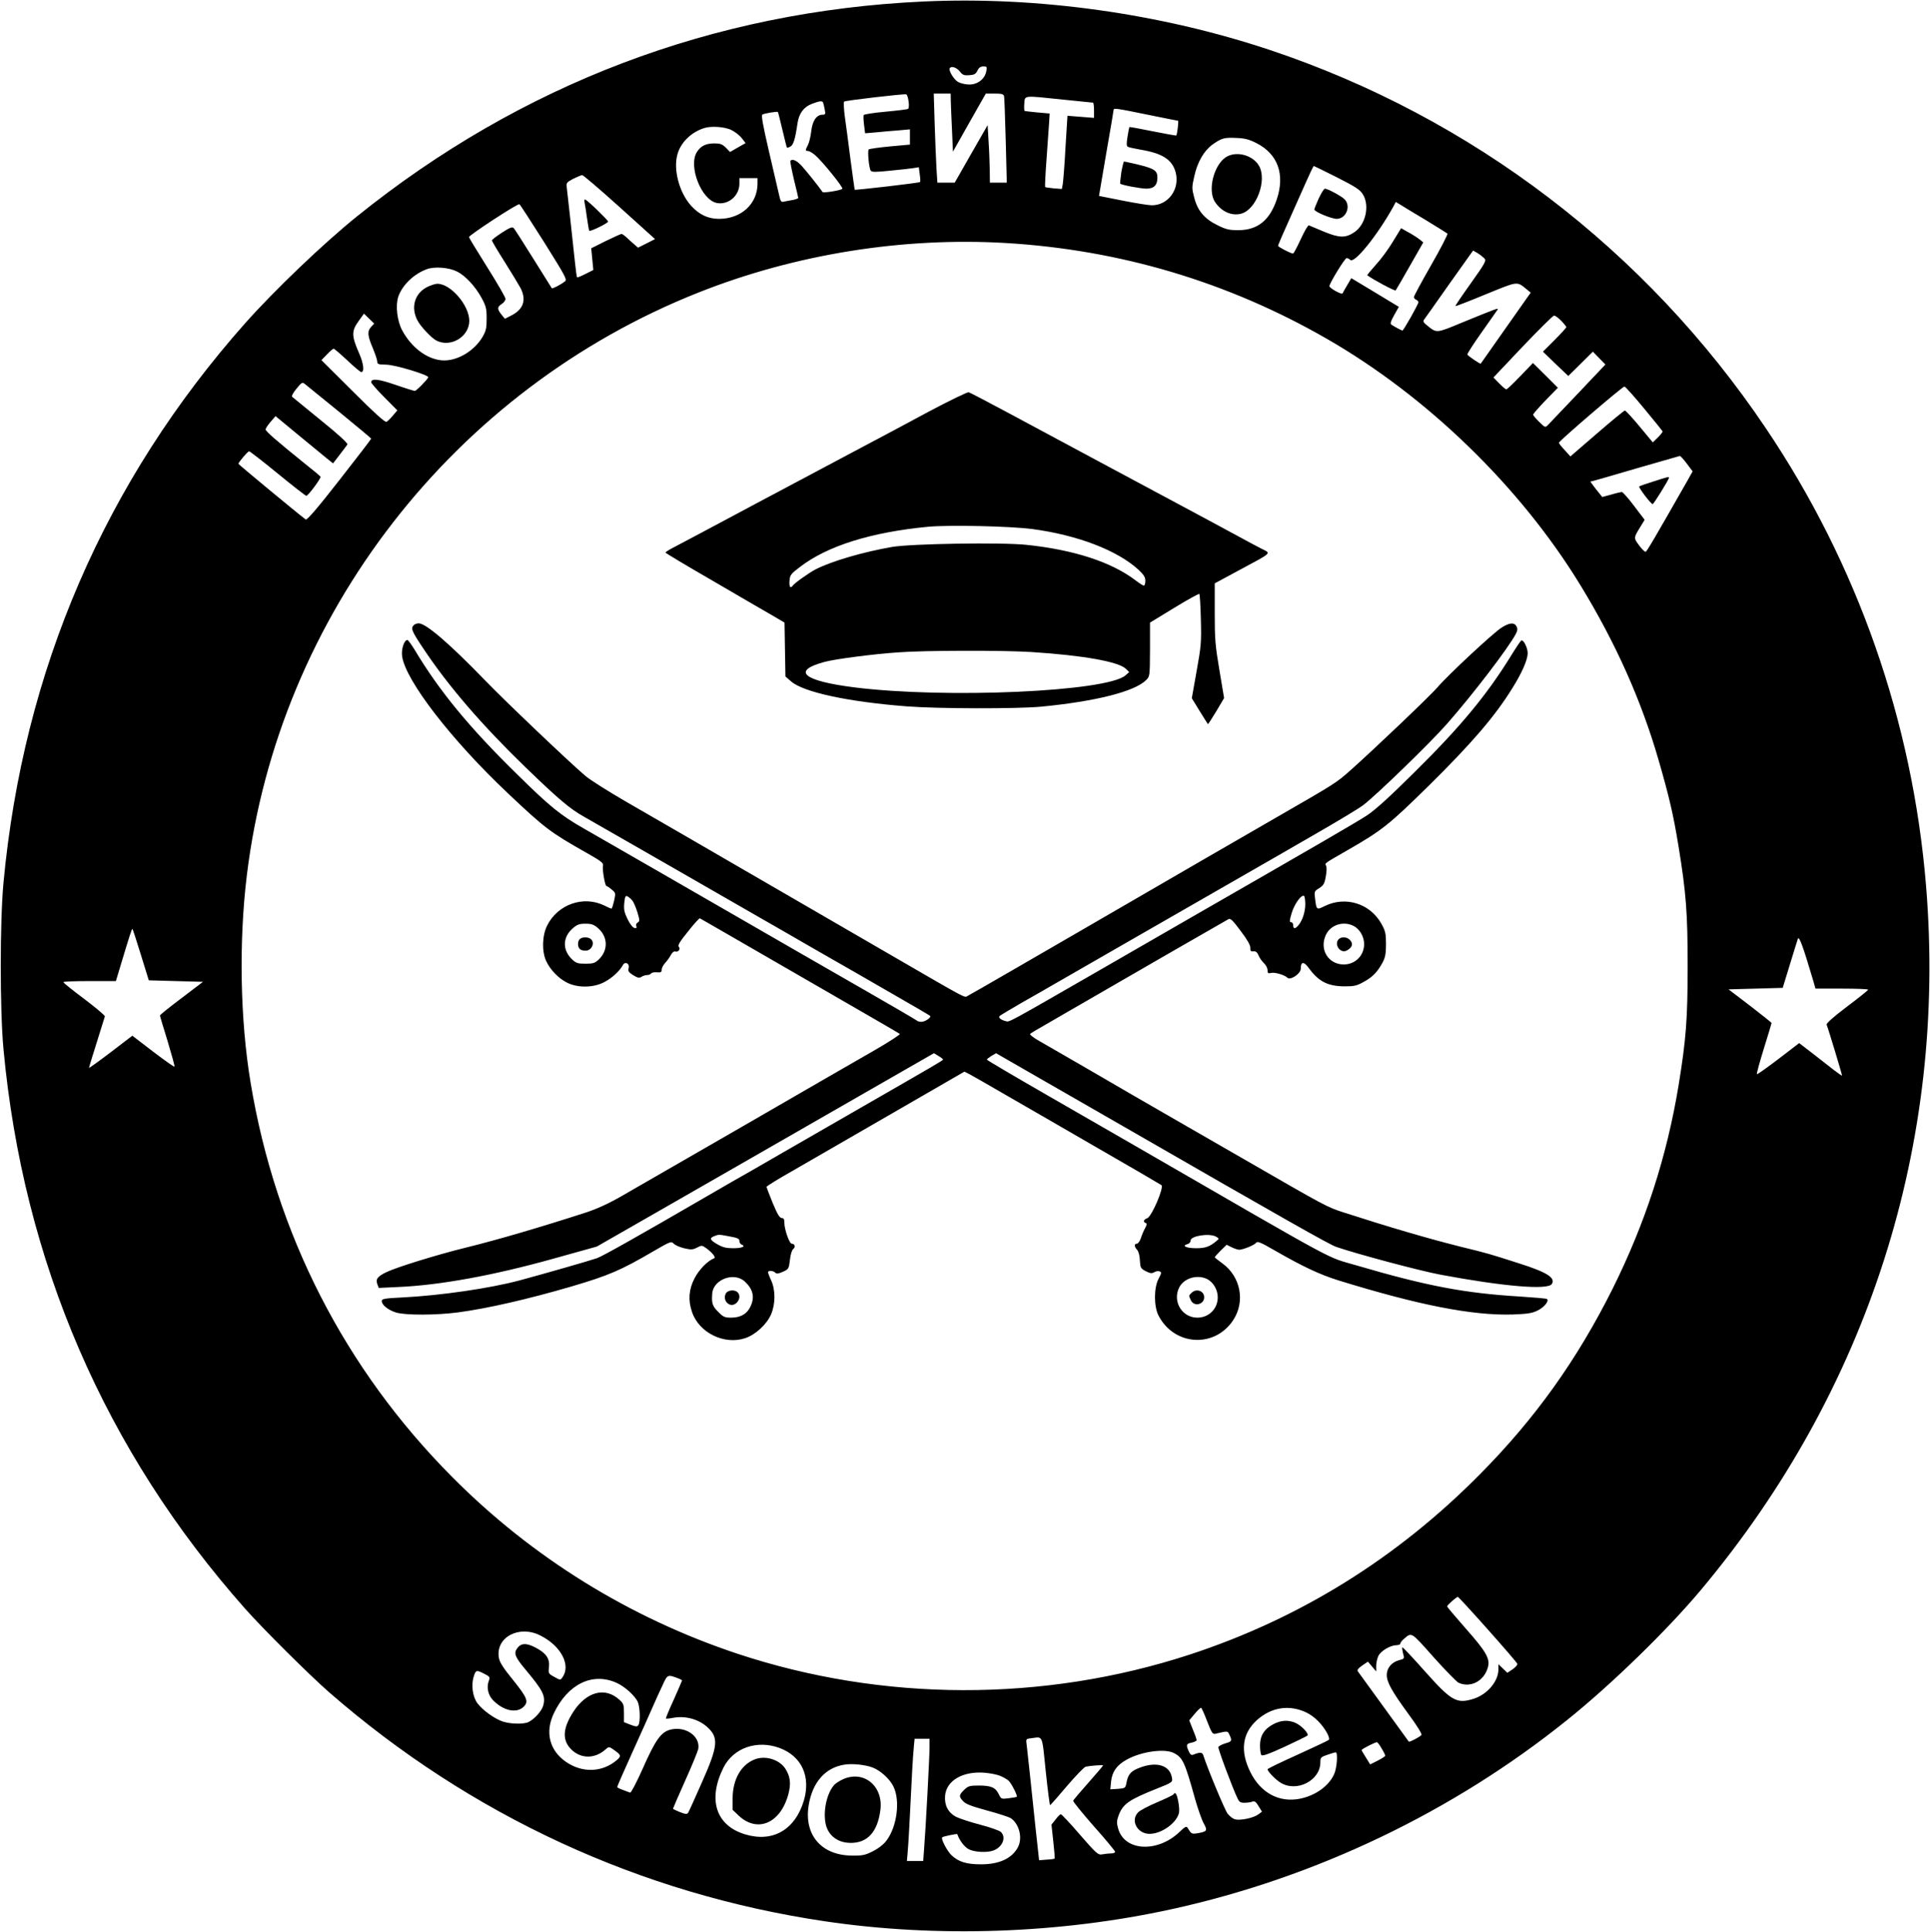 <?xml version="1.0" standalone="no"?>
<!DOCTYPE svg PUBLIC "-//W3C//DTD SVG 20010904//EN"
 "http://www.w3.org/TR/2001/REC-SVG-20010904/DTD/svg10.dtd">
<svg version="1.0" xmlns="http://www.w3.org/2000/svg"
 width="1279pt" height="1280pt" viewBox="0 0 1279 1280"
 preserveAspectRatio="xMidYMid meet">

<g transform="translate(0,1280) scale(0.1,-0.1)"
fill="#000000" stroke="none">
<path d="M6120 12790 c-1394 -64 -2666 -547 -3756 -1425 -223 -180 -545 -488
-738 -705 -930 -1048 -1472 -2302 -1603 -3710 -24 -258 -24 -842 0 -1100 131
-1409 673 -2662 1603 -3710 117 -132 428 -441 554 -551 936 -816 2063 -1337
3285 -1518 746 -111 1561 -82 2300 80 953 209 1864 645 2620 1253 291 233 665
597 886 861 1109 1323 1633 2959 1493 4665 -89 1089 -454 2131 -1062 3033
-793 1179 -1948 2059 -3287 2506 -725 242 -1540 356 -2295 321z m241 -464 c18
-23 28 -27 63 -24 33 2 43 8 54 31 9 19 21 27 39 27 23 0 25 -3 19 -32 -9 -51
-57 -88 -112 -88 -25 0 -59 8 -75 17 -29 17 -64 76 -55 91 10 17 46 5 67 -22z
m-340 -197 c4 -24 2 -47 -3 -50 -6 -4 -73 -12 -149 -19 -77 -7 -142 -17 -145
-22 -3 -4 -2 -34 2 -65 l7 -56 71 6 c39 4 106 10 149 13 l77 7 0 -50 0 -51
-132 -12 c-73 -7 -137 -16 -141 -20 -9 -8 1 -121 13 -140 7 -11 31 -11 127 -1
65 6 135 14 155 17 l37 6 6 -47 c4 -25 5 -48 2 -51 -5 -6 -430 -55 -433 -51
-1 1 -13 92 -28 202 -14 110 -31 239 -38 287 -6 48 -8 91 -4 95 7 7 392 52
411 48 6 -1 13 -22 16 -46z m280 -1 c1 -29 4 -116 8 -193 l6 -140 109 193 109
192 58 0 c46 0 59 -3 63 -17 2 -10 7 -143 11 -295 l7 -278 -56 0 -56 0 -1 88
c-1 48 -4 133 -8 190 l-6 103 -109 -190 -109 -191 -58 0 -57 0 -6 93 c-3 50
-8 183 -12 295 l-6 202 56 0 56 0 1 -52z m744 12 c105 -11 193 -20 198 -20 4
0 7 -23 7 -50 l0 -51 -88 7 -88 7 -13 -209 c-6 -115 -15 -224 -18 -243 l-6
-33 -53 4 c-30 3 -56 7 -58 9 -2 2 2 90 10 194 7 105 15 213 17 242 l3 51 -80
7 c-45 4 -83 9 -86 10 -3 2 -4 24 -2 49 5 56 -11 54 257 26z m-1591 -18 c2 -4
7 -24 11 -45 7 -33 5 -37 -14 -37 -40 0 -67 -40 -75 -110 -4 -35 -14 -76 -22
-91 -18 -35 -18 -39 0 -39 8 0 29 -12 47 -27 47 -40 190 -216 181 -224 -13
-11 -126 -29 -131 -21 -27 39 -111 144 -140 175 -32 34 -59 46 -73 32 -3 -3 8
-58 23 -123 16 -64 29 -120 29 -123 0 -4 -17 -10 -37 -14 -21 -3 -47 -9 -59
-11 -18 -5 -22 2 -33 53 -7 32 -37 161 -67 288 -38 164 -50 231 -42 236 13 8
98 22 103 17 2 -2 15 -55 30 -118 15 -63 28 -116 30 -118 2 -2 12 1 23 7 20
11 32 50 47 154 10 66 41 108 95 129 51 19 67 21 74 10z m2152 -82 c108 -22
198 -40 201 -40 5 0 -6 -92 -12 -98 -1 -1 -71 11 -155 28 -83 17 -154 30 -156
28 -1 -2 -7 -31 -12 -63 -7 -43 -7 -62 1 -67 6 -4 43 -12 82 -19 148 -24 213
-66 236 -151 29 -110 -48 -218 -158 -218 -21 0 -108 14 -194 31 l-156 31 48
282 c27 154 49 284 49 289 0 12 22 9 226 -33z m-2756 -103 c23 -12 54 -36 67
-54 l24 -31 -51 -29 -52 -30 -28 29 c-24 23 -37 28 -77 28 -57 -1 -87 -16
-114 -56 -60 -92 28 -319 132 -339 76 -14 149 48 149 128 l0 37 60 0 60 0 0
-36 c0 -135 -108 -234 -255 -234 -73 0 -132 28 -186 88 -77 86 -118 237 -90
338 21 79 90 147 176 175 48 16 142 9 185 -14z m3476 -85 c142 -72 191 -207
135 -373 -47 -140 -128 -204 -256 -204 -59 0 -81 5 -137 33 -86 42 -132 96
-154 183 -16 60 -16 69 0 139 21 97 65 172 122 213 60 42 76 47 159 43 55 -2
84 -10 131 -34z m534 -227 c124 -63 153 -82 172 -113 46 -75 18 -200 -56 -250
-59 -40 -100 -39 -202 3 -49 21 -94 39 -100 42 -6 2 -30 -39 -54 -92 -24 -52
-47 -95 -51 -95 -14 0 -99 44 -99 51 0 7 22 59 132 304 88 198 101 225 105
225 2 0 71 -34 153 -75z m-4754 -197 l235 -212 -57 -29 -56 -28 -26 23 c-15
13 -38 33 -51 46 -13 12 -28 22 -32 22 -5 0 -52 -21 -105 -47 l-96 -48 7 -72
7 -72 -52 -26 c-29 -15 -54 -25 -56 -22 -2 2 -8 44 -13 93 -19 179 -51 470
-55 502 -4 30 -1 34 42 57 26 13 53 24 60 25 7 0 118 -95 248 -212z m5344 -87
c74 -45 138 -85 142 -89 4 -4 -44 -97 -107 -207 -63 -110 -115 -206 -115 -213
0 -7 7 -15 15 -18 8 -4 15 -11 15 -16 0 -13 -99 -188 -106 -188 -6 0 -52 25
-72 38 -11 7 -7 20 17 64 l31 55 -157 95 -158 95 -27 -46 c-15 -25 -29 -50
-31 -55 -4 -11 -87 35 -87 48 0 19 102 186 114 186 6 0 17 -5 24 -12 27 -27
180 163 285 352 l17 32 33 -20 c17 -11 93 -57 167 -101z m-5845 -144 c145
-232 155 -250 138 -262 -30 -23 -82 -49 -86 -45 -2 3 -57 91 -122 195 -65 105
-124 196 -130 203 -10 11 -25 5 -78 -29 -37 -24 -67 -47 -67 -52 0 -5 38 -69
85 -143 46 -73 93 -151 105 -173 40 -79 19 -141 -63 -182 l-41 -21 -23 28
c-29 37 -29 50 2 70 14 9 25 24 25 34 0 10 -54 103 -120 208 -66 105 -121 195
-122 201 -3 11 321 223 334 218 4 -1 77 -114 163 -250z m3060 -7 c758 -45
1472 -258 2125 -633 666 -382 1284 -981 1682 -1632 235 -384 407 -769 522
-1170 69 -240 95 -351 130 -565 50 -307 60 -442 60 -790 0 -348 -10 -483 -60
-790 -78 -474 -221 -914 -438 -1350 -236 -471 -513 -859 -879 -1228 -551 -557
-1193 -955 -1922 -1194 -969 -317 -2036 -314 -3000 6 -714 238 -1359 637
-1889 1171 -711 715 -1169 1609 -1335 2610 -70 418 -79 936 -25 1378 211 1721
1371 3216 2993 3859 640 254 1353 368 2036 328z m3172 -102 c14 -15 6 -30 -90
-165 -58 -81 -104 -149 -102 -151 2 -2 92 33 201 78 215 88 205 87 269 35 l29
-24 -20 -28 c-11 -15 -85 -120 -164 -233 -79 -113 -145 -207 -147 -209 -3 -5
-81 48 -89 60 -2 4 40 70 94 146 54 76 101 144 106 151 8 14 -2 10 -242 -88
-166 -69 -161 -68 -226 -15 -22 17 -27 27 -19 37 5 7 81 113 167 236 l158 222
30 -17 c16 -10 36 -26 45 -35z m-6808 -87 c57 -29 121 -99 162 -174 30 -55 34
-71 34 -137 0 -64 -4 -82 -27 -122 -58 -98 -176 -165 -274 -155 -98 10 -198
86 -258 197 -34 62 -46 165 -27 223 26 77 102 151 188 183 52 20 148 12 202
-15z m-569 -366 c-27 -29 -25 -58 10 -140 16 -39 30 -79 30 -90 0 -18 7 -20
58 -21 59 0 286 -69 280 -84 -7 -17 -79 -90 -89 -90 -5 0 -64 18 -130 41 -114
39 -159 43 -159 16 0 -6 39 -51 87 -99 l86 -87 -29 -34 c-16 -20 -36 -38 -43
-42 -10 -4 -82 61 -223 202 l-208 207 37 38 c20 21 40 38 44 38 4 0 45 -35 90
-77 45 -43 87 -78 93 -78 22 0 16 56 -14 124 -52 119 -52 148 1 220 l31 43 34
-33 34 -33 -20 -21z m7886 40 c19 -20 34 -39 34 -42 0 -4 -35 -43 -77 -85
l-78 -78 84 -81 84 -80 81 80 82 81 41 -42 42 -43 -180 -190 c-99 -104 -189
-199 -200 -210 -19 -19 -19 -19 -59 20 -22 21 -40 43 -40 48 0 5 37 47 82 94
l82 84 -82 82 -83 82 -84 -87 c-47 -49 -88 -88 -93 -88 -4 0 -25 18 -47 40
l-38 39 194 205 c107 112 200 204 207 205 8 1 29 -15 48 -34z m-8098 -604
c116 -95 212 -175 212 -177 0 -3 -95 -127 -211 -275 -142 -182 -215 -267 -223
-261 -61 46 -446 365 -446 369 0 10 62 83 71 83 5 0 90 -66 189 -147 100 -82
185 -148 190 -148 12 0 100 118 94 127 -2 4 -50 44 -107 89 -185 149 -257 212
-257 224 0 6 15 29 33 50 l33 38 144 -119 c80 -66 166 -136 191 -157 l46 -37
44 57 c24 31 47 62 51 68 5 8 -61 68 -175 160 -100 82 -186 152 -191 156 -5 5
7 28 29 54 33 41 39 44 54 32 9 -7 112 -91 229 -186z m8647 23 c66 -79 121
-148 123 -152 1 -4 -13 -22 -31 -40 l-34 -33 -88 106 c-48 58 -92 105 -97 105
-5 0 -88 -68 -185 -152 l-176 -152 -38 42 c-22 23 -39 45 -38 49 1 12 422 373
434 372 6 0 64 -65 130 -145z m283 -365 l39 -52 -37 -66 c-217 -380 -266 -465
-275 -467 -5 -1 -25 18 -43 43 -37 50 -37 49 12 128 l25 41 -70 92 c-38 51
-75 92 -81 92 -6 0 -38 -7 -71 -17 l-59 -16 -19 24 c-11 13 -29 36 -40 51
l-20 27 28 7 c15 4 147 42 293 85 146 42 268 77 272 78 4 1 25 -22 46 -50z
m-10244 -3256 l52 -168 179 -5 180 -5 -142 -108 c-79 -59 -143 -111 -143 -115
0 -4 23 -81 51 -171 27 -90 48 -165 45 -168 -2 -3 -66 42 -142 100 l-137 105
-144 -110 c-79 -60 -143 -106 -143 -103 0 4 23 80 51 168 28 89 52 167 54 173
1 6 -59 57 -136 115 -76 57 -139 107 -139 112 0 4 78 7 174 7 l174 0 22 73
c70 233 84 277 88 272 2 -2 28 -80 56 -172z m11082 -170 l15 -53 175 0 c96 0
174 -3 174 -7 -1 -5 -64 -55 -141 -113 -91 -69 -137 -110 -134 -119 15 -39
104 -335 102 -337 -2 -2 -27 16 -57 39 -30 24 -94 73 -141 110 l-86 66 -137
-105 c-76 -58 -140 -103 -143 -101 -3 3 18 80 46 170 28 90 51 166 51 169 0 3
-64 54 -142 114 l-143 109 180 5 179 5 46 150 c25 83 50 161 54 174 8 24 33
-43 102 -276z m-2157 -4298 c105 -118 194 -221 196 -228 3 -6 -11 -23 -30 -36
l-36 -24 -29 28 -30 29 0 -34 c0 -80 -75 -168 -167 -196 -111 -34 -145 -14
-324 187 -78 88 -144 158 -146 155 -2 -2 0 -20 5 -40 10 -36 10 -36 -28 -46
-48 -13 -80 -52 -80 -97 0 -48 34 -109 143 -258 57 -77 92 -134 87 -140 -11
-13 -79 -49 -84 -44 -2 2 -76 105 -166 229 -90 124 -167 230 -172 237 -6 8 3
20 29 38 l38 26 28 -33 27 -32 0 37 c0 21 7 51 15 67 17 33 80 70 120 70 14 0
25 5 25 11 0 6 10 19 23 30 53 46 46 50 197 -120 78 -87 152 -163 166 -170 79
-36 169 11 194 102 16 57 -10 103 -148 259 -67 76 -122 141 -122 145 0 9 61
62 71 63 4 0 93 -97 198 -215z m-6278 -41 c138 -69 205 -198 145 -279 -12 -17
-15 -17 -53 5 -39 21 -40 24 -35 65 6 57 -19 93 -91 130 -61 32 -97 29 -122
-9 -21 -31 -10 -57 57 -137 118 -141 135 -176 118 -239 -10 -36 -56 -88 -97
-109 -31 -16 -122 -14 -174 4 -55 20 -129 73 -165 120 -32 43 -43 122 -24 179
13 42 18 43 70 16 37 -19 39 -21 28 -50 -14 -41 -3 -89 26 -121 67 -72 156
-93 204 -49 37 35 28 60 -67 178 -66 81 -91 120 -95 149 -23 135 134 219 275
147z m914 -284 c14 -5 25 -12 25 -14 0 -2 -25 -59 -55 -127 -31 -67 -54 -123
-52 -125 2 -2 25 0 50 5 78 14 162 -8 220 -58 82 -72 77 -126 -32 -371 -45
-102 -85 -191 -90 -199 -8 -12 -16 -12 -55 3 -25 10 -46 20 -46 23 0 2 36 86
80 184 45 99 83 194 87 210 17 85 -85 156 -186 129 -60 -16 -98 -68 -180 -254
-41 -92 -79 -165 -85 -163 -6 2 -28 10 -48 18 -21 7 -38 16 -38 19 0 4 45 108
101 231 56 123 116 258 134 299 18 41 47 106 65 143 34 74 33 74 105 47z
m-410 -29 c55 -24 124 -87 142 -128 15 -37 17 -131 4 -152 -8 -12 -16 -12 -53
2 l-43 17 0 61 c0 56 -3 63 -32 89 -95 85 -217 52 -304 -82 -66 -103 -74 -177
-24 -237 64 -75 164 -79 240 -10 20 18 22 18 58 -8 43 -31 45 -38 15 -64 -97
-83 -230 -87 -339 -11 -108 76 -138 196 -79 320 92 194 255 274 415 203z
m3915 -256 c29 -75 36 -86 54 -82 86 20 81 20 94 -8 18 -39 16 -43 -29 -56
-23 -7 -43 -18 -45 -24 -4 -9 94 -272 127 -340 12 -25 20 -30 49 -29 19 0 42
4 51 8 12 5 23 -2 39 -30 l23 -37 -24 -18 c-30 -23 -118 -42 -153 -33 -15 3
-37 20 -51 38 -19 25 -133 299 -160 384 -7 24 -20 25 -69 6 -12 -4 -20 3 -30
27 -17 40 -15 46 24 54 17 4 30 11 30 16 0 5 -11 37 -25 70 l-24 61 36 43 c20
24 39 42 43 40 4 -2 22 -43 40 -90z m657 59 c54 -26 106 -78 139 -139 11 -22
15 -38 9 -43 -6 -5 -99 -49 -207 -98 -109 -49 -198 -92 -198 -96 0 -14 52 -68
86 -89 107 -66 264 14 264 135 0 32 3 35 47 50 26 9 50 16 55 16 15 0 8 -105
-11 -145 -35 -78 -123 -141 -225 -162 -138 -28 -260 37 -329 174 -70 140 -56
258 43 347 95 85 214 104 327 50z m-1727 -389 c13 -124 26 -225 29 -225 3 1
53 57 111 126 58 68 114 126 125 129 35 7 115 13 115 8 0 -2 -44 -54 -97 -114
-54 -61 -100 -114 -101 -120 -2 -5 60 -81 137 -169 78 -87 141 -164 141 -169
0 -6 -13 -11 -29 -11 -16 0 -41 -3 -57 -6 -27 -5 -37 4 -147 130 -64 75 -122
136 -127 136 -5 0 -21 -16 -35 -35 l-27 -34 12 -111 c7 -61 11 -112 9 -114 -2
-2 -26 -6 -54 -7 l-49 -4 -23 210 c-12 116 -29 278 -38 360 -9 83 -18 169 -21
192 -6 41 -6 42 27 46 83 10 73 33 99 -218z m-770 158 c0 -62 -25 -535 -36
-671 l-6 -82 -54 0 -54 0 5 58 c5 51 14 218 30 542 3 58 8 129 11 158 l5 52
50 0 49 0 0 -57z m2997 -9 c13 -21 23 -42 23 -46 0 -4 -22 -19 -50 -33 l-50
-25 -29 47 c-17 26 -29 48 -28 49 12 12 94 53 102 51 6 -2 20 -21 32 -43z
m-3991 5 c147 -55 208 -188 161 -349 -58 -193 -205 -278 -387 -224 -196 58
-252 231 -145 444 66 130 222 184 371 129z m2614 -34 c58 -30 72 -60 140 -305
18 -63 43 -135 56 -159 28 -50 24 -56 -40 -67 -39 -6 -41 -5 -66 36 -7 12 -17
8 -52 -26 -146 -141 -366 -130 -408 21 -11 39 -10 51 4 90 29 74 68 101 251
174 108 43 108 43 100 79 -16 77 -102 102 -210 61 -60 -22 -80 -44 -90 -101
-7 -35 -8 -36 -57 -40 l-50 -3 5 52 c7 65 39 110 106 146 97 53 250 74 311 42z
m-1996 -96 c53 -21 113 -76 137 -126 46 -94 23 -266 -46 -357 -18 -25 -54 -53
-90 -71 -51 -26 -69 -30 -139 -29 -202 1 -319 137 -287 333 25 154 111 251
240 270 52 8 139 -2 185 -20z m844 -55 c20 -8 45 -22 56 -32 18 -16 61 -100
54 -107 -1 -1 -25 -6 -53 -9 -49 -6 -50 -6 -66 26 -21 45 -51 58 -132 58 -62
0 -71 -3 -98 -29 -35 -35 -36 -43 -6 -75 17 -19 55 -33 157 -61 74 -20 145
-43 158 -51 56 -37 80 -131 48 -192 -39 -75 -124 -114 -245 -114 -96 0 -148
16 -195 60 -29 27 -72 109 -62 119 5 6 99 25 100 21 14 -42 48 -86 76 -100 38
-20 124 -24 164 -8 61 23 86 88 48 123 -10 9 -72 31 -138 48 -65 17 -137 41
-159 52 -53 29 -77 77 -72 140 9 100 117 163 260 152 38 -3 85 -12 105 -21z"/>
<path d="M7431 11659 c-6 -40 -9 -74 -7 -76 9 -9 131 -32 172 -33 51 0 74 23
74 73 0 47 -20 60 -130 87 -47 11 -88 20 -91 20 -3 0 -11 -32 -18 -71z"/>
<path d="M8135 11765 c-88 -44 -137 -225 -82 -305 42 -62 109 -92 171 -76 101
25 175 222 119 318 -39 67 -139 97 -208 63z"/>
<path d="M8739 11485 c-16 -35 -29 -69 -29 -73 0 -15 114 -62 148 -62 63 0 97
85 52 130 -21 21 -112 70 -130 70 -6 0 -24 -29 -41 -65z"/>
<path d="M3874 11458 c3 -12 10 -59 16 -102 6 -44 13 -82 15 -85 7 -7 125 51
125 61 0 9 -136 141 -152 146 -5 2 -7 -7 -4 -20z"/>
<path d="M9230 11198 c-30 -50 -81 -119 -114 -154 -32 -36 -57 -66 -55 -68 37
-28 183 -106 188 -100 4 5 47 79 95 164 l88 154 -26 21 c-14 11 -47 32 -73 46
l-48 27 -55 -90z"/>
<path d="M6155 10073 c-137 -74 -340 -182 -450 -240 -110 -59 -425 -226 -700
-372 -275 -147 -521 -278 -547 -291 -27 -14 -48 -28 -48 -31 0 -3 136 -85 303
-181 166 -97 343 -200 394 -229 l92 -54 3 -179 3 -178 38 -33 c82 -71 377
-135 767 -165 206 -16 727 -17 890 -2 361 35 619 100 695 176 25 25 25 26 26
203 l0 178 161 98 c88 54 163 95 166 92 3 -3 8 -78 10 -168 4 -150 2 -177 -28
-343 l-32 -180 52 -85 c29 -46 53 -85 55 -87 1 -1 26 37 55 85 l52 88 -31 185
c-28 165 -31 206 -31 380 l0 195 165 89 c222 119 210 108 144 141 -29 15 -101
53 -159 85 -58 32 -238 128 -400 215 -309 165 -679 364 -1110 595 -140 75
-262 139 -270 141 -8 3 -127 -55 -265 -128z m685 -778 c301 -40 564 -141 705
-270 35 -33 45 -49 45 -73 0 -18 -4 -32 -10 -32 -5 0 -30 16 -55 35 -159 121
-407 202 -720 235 -163 18 -770 8 -895 -14 -194 -34 -395 -93 -503 -147 -45
-23 -150 -98 -155 -111 -2 -4 -8 -8 -13 -8 -6 0 -9 19 -7 42 3 38 8 45 71 93
182 139 471 229 847 265 141 13 543 4 690 -15z m-5 -815 c344 -22 579 -64 627
-112 l21 -21 -25 -22 c-126 -108 -1192 -155 -1797 -79 -341 43 -418 110 -195
169 71 19 324 52 489 63 173 13 693 14 880 2z"/>
<path d="M2742 8658 c-21 -21 -14 -39 63 -154 166 -250 389 -508 677 -787 217
-210 295 -276 388 -328 48 -27 1021 -585 1180 -677 52 -30 217 -124 365 -210
149 -85 376 -215 505 -290 129 -74 239 -138 243 -142 12 -10 -32 -40 -58 -40
-12 0 -25 4 -30 9 -6 5 -163 97 -350 204 -361 207 -637 366 -850 489 -250 144
-840 484 -1010 581 -150 86 -220 142 -436 355 -319 312 -519 555 -683 830 -21
34 -42 62 -46 62 -22 0 -42 -63 -35 -109 24 -162 328 -555 701 -907 248 -234
280 -258 522 -395 96 -54 112 -67 108 -84 -6 -22 13 -135 23 -135 3 0 19 -10
34 -23 27 -22 28 -23 17 -74 -7 -29 -14 -53 -18 -53 -3 0 -25 9 -48 21 -139
67 -308 7 -378 -133 -33 -66 -36 -170 -7 -234 27 -59 81 -115 138 -144 73 -37
179 -35 251 5 50 27 98 71 120 111 15 27 46 10 38 -20 -5 -20 0 -28 30 -47 30
-18 40 -20 55 -11 10 7 28 12 38 12 11 0 23 5 26 11 4 5 21 9 38 7 26 -2 32 1
32 17 0 11 10 31 23 45 13 14 30 38 38 53 9 17 21 26 29 23 19 -7 38 17 23 32
-8 8 8 35 62 101 39 50 75 89 78 87 4 -2 79 -45 167 -96 88 -51 383 -221 655
-378 272 -157 499 -288 503 -292 4 -4 -70 -52 -165 -107 -95 -54 -481 -277
-858 -495 -377 -217 -744 -429 -816 -470 -88 -51 -167 -87 -240 -111 -296 -96
-589 -182 -797 -233 -188 -46 -459 -130 -525 -162 -61 -29 -74 -47 -61 -81 l9
-24 128 6 c278 12 633 77 1030 188 l287 80 400 229 c220 126 456 261 525 301
164 94 873 501 1117 641 l192 110 30 -18 c17 -10 31 -21 31 -24 0 -5 -67 -44
-530 -310 -140 -81 -379 -218 -530 -305 -151 -88 -304 -175 -340 -195 -36 -21
-121 -70 -190 -110 -412 -239 -668 -384 -704 -396 -45 -16 -363 -107 -516
-148 -196 -52 -518 -99 -772 -112 -120 -6 -138 -9 -138 -24 0 -26 43 -60 95
-76 63 -19 268 -18 411 1 195 26 461 87 749 171 251 74 328 107 547 235 110
64 117 66 132 50 9 -10 40 -24 69 -31 47 -11 58 -10 86 4 30 16 33 16 59 -2
44 -32 69 -64 54 -69 -41 -15 -100 -75 -129 -132 -38 -72 -44 -146 -17 -223
46 -138 213 -220 352 -174 69 23 143 91 172 158 29 68 30 159 1 224 -12 25
-21 50 -21 55 0 13 34 11 48 -3 9 -9 21 -7 50 6 38 17 40 20 47 79 4 37 13 65
22 72 17 13 10 35 -10 35 -16 0 -49 96 -49 138 0 24 -4 32 -17 32 -14 0 -29
25 -60 99 -22 55 -41 103 -41 108 0 4 80 54 178 109 97 56 392 226 655 378
l478 276 32 -16 c18 -9 115 -65 217 -124 102 -59 379 -218 615 -355 237 -136
435 -252 442 -257 18 -15 -64 -207 -94 -219 -25 -9 -30 -25 -10 -32 9 -3 8
-11 -4 -33 -9 -16 -22 -46 -28 -66 -7 -21 -19 -38 -27 -38 -19 0 -18 -19 2
-41 9 -10 17 -39 18 -70 3 -49 5 -53 39 -71 29 -15 40 -16 56 -7 10 7 26 9 35
6 15 -6 14 -11 -6 -49 -32 -60 -32 -184 0 -245 104 -200 371 -216 494 -30 82
124 50 290 -73 378 -26 19 -48 36 -49 39 0 3 18 23 39 44 l40 39 34 -17 c19
-9 41 -16 49 -16 25 0 102 31 112 46 9 12 29 4 126 -52 186 -107 298 -159 420
-197 534 -165 889 -234 1155 -226 99 4 128 8 166 27 43 21 78 65 60 76 -4 3
-84 10 -177 16 -368 22 -619 70 -1080 205 -219 65 -64 -19 -1474 795 -102 59
-364 209 -582 335 -219 126 -398 231 -398 235 0 3 14 14 30 24 l31 18 287
-165 c158 -91 406 -233 552 -317 1075 -619 1371 -786 1415 -801 140 -48 552
-158 690 -184 422 -79 713 -103 739 -62 26 41 -32 78 -218 137 -193 62 -206
66 -386 110 -219 55 -475 130 -775 227 -112 36 -115 38 -670 358 -88 51 -252
145 -365 210 -281 162 -426 245 -700 405 -129 75 -261 151 -293 169 -32 19
-55 37 -50 41 4 5 53 34 108 65 55 32 159 92 230 133 293 170 957 552 974 561
15 9 28 -3 83 -77 44 -58 65 -95 64 -112 -1 -20 3 -25 20 -23 16 2 25 -6 34
-26 6 -16 22 -39 36 -52 13 -12 24 -33 24 -47 0 -20 4 -23 23 -18 24 6 90 -13
109 -32 19 -19 88 27 88 59 0 49 20 51 53 6 65 -90 126 -121 237 -122 65 0 82
4 128 30 59 32 91 66 125 129 17 32 22 58 22 121 0 70 -4 87 -30 134 -75 135
-238 186 -376 118 -54 -27 -55 -26 -64 50 -6 46 -5 49 28 69 28 18 35 30 43
77 6 31 7 63 2 71 -10 17 -15 13 147 106 223 128 272 167 533 424 285 281 439
460 554 646 64 102 100 185 102 230 1 37 -28 95 -43 86 -5 -3 -39 -54 -75
-113 -157 -252 -329 -460 -630 -757 -171 -170 -264 -254 -321 -291 -75 -48
-293 -175 -1150 -667 -187 -108 -470 -271 -630 -363 -598 -344 -585 -337 -608
-331 -36 9 -53 24 -42 35 6 5 69 43 140 84 72 40 204 117 295 169 91 52 287
165 435 250 149 85 425 244 615 353 190 109 462 265 605 348 143 82 286 168
317 191 83 62 445 412 558 541 174 198 407 503 456 596 11 22 12 34 4 49 -15
28 -47 25 -100 -9 -54 -34 -355 -314 -423 -394 -48 -56 -414 -405 -578 -551
-94 -83 -91 -82 -489 -311 -236 -136 -622 -359 -987 -571 -54 -31 -181 -105
-283 -164 -102 -59 -313 -181 -470 -272 -157 -91 -295 -170 -307 -176 -23 -13
8 -29 -503 267 -207 120 -1192 690 -1400 811 -74 43 -234 135 -355 205 -121
70 -245 148 -275 174 -103 87 -535 498 -665 633 -236 244 -392 378 -440 378
-12 0 -26 -5 -33 -12z m1449 -1825 c8 -10 23 -45 33 -77 16 -53 16 -60 2 -68
-9 -5 -13 -15 -9 -24 4 -12 1 -15 -13 -12 -11 2 -29 26 -45 58 -22 45 -26 65
-22 107 5 45 8 51 22 44 9 -5 23 -17 32 -28z m4459 -24 c0 -52 -20 -111 -47
-141 -21 -24 -33 -23 -33 2 0 11 -6 20 -14 20 -12 0 -11 11 4 61 18 60 64 124
82 113 4 -3 8 -28 8 -55z m-4685 -160 c64 -57 66 -145 4 -205 -26 -25 -38 -29
-89 -29 -51 0 -63 4 -89 29 -65 62 -63 146 4 205 30 26 44 31 85 31 41 0 55
-5 85 -31z m5006 16 c40 -21 69 -71 69 -120 0 -76 -59 -135 -135 -135 -103 0
-164 101 -118 197 31 66 116 93 184 58z m-4135 -2057 c52 -9 64 -15 64 -30 0
-10 7 -21 15 -24 30 -12 2 -24 -56 -24 -47 0 -70 6 -105 26 -50 29 -54 41 -21
54 30 12 30 12 103 -2z m3222 -1 c22 -13 22 -14 5 -28 -47 -39 -74 -49 -137
-49 -64 0 -98 16 -57 27 12 3 21 13 21 24 0 31 124 50 168 26z m-3122 -298
c55 -51 67 -104 37 -166 -22 -48 -66 -73 -127 -73 -43 0 -53 4 -87 39 -38 38
-44 56 -39 121 7 94 146 145 216 79z m3065 16 c40 -21 69 -71 69 -120 0 -76
-59 -135 -135 -135 -103 0 -167 109 -120 201 32 62 121 87 186 54z"/>
<path d="M3842 6578 c-16 -16 -15 -53 2 -67 8 -7 27 -11 43 -9 34 4 54 47 33
72 -15 19 -61 21 -78 4z"/>
<path d="M8872 6578 c-34 -34 10 -98 52 -76 39 20 46 47 20 72 -18 19 -55 21
-72 4z"/>
<path d="M4810 4230 c-14 -26 -5 -57 21 -71 43 -23 92 44 57 79 -20 20 -66 15
-78 -8z"/>
<path d="M7896 4234 c-19 -18 -19 -17 -4 -49 20 -44 88 -29 88 20 0 43 -53 61
-84 29z"/>
<path d="M2830 10898 c-82 -42 -109 -134 -64 -220 21 -41 92 -116 125 -134 96
-49 219 25 219 131 -1 103 -123 245 -212 245 -13 0 -44 -10 -68 -22z"/>
<path d="M10957 9610 c-49 -15 -91 -30 -94 -33 -6 -7 78 -117 89 -117 7 0 108
163 108 174 0 9 -6 7 -103 -24z"/>
<path d="M8439 1377 c-61 -32 -89 -77 -89 -141 0 -28 4 -57 8 -63 6 -10 46 4
153 53 79 37 148 70 153 75 13 12 -40 68 -81 85 -47 20 -94 17 -144 -9z"/>
<path d="M5006 1145 c-92 -33 -150 -131 -151 -258 l0 -78 41 -39 c125 -116
278 -49 329 145 18 69 12 115 -20 166 -39 60 -129 89 -199 64z"/>
<path d="M7776 911 c-3 -5 -52 -28 -108 -52 -57 -24 -113 -53 -125 -66 -54
-53 -7 -143 75 -143 79 0 179 71 195 139 3 13 1 48 -5 77 -10 51 -20 65 -32
45z"/>
<path d="M5585 1011 c-22 -10 -48 -27 -57 -37 -60 -68 -82 -223 -42 -299 28
-54 83 -85 152 -85 111 0 177 72 196 216 22 160 -110 269 -249 205z"/>
</g>
</svg>
